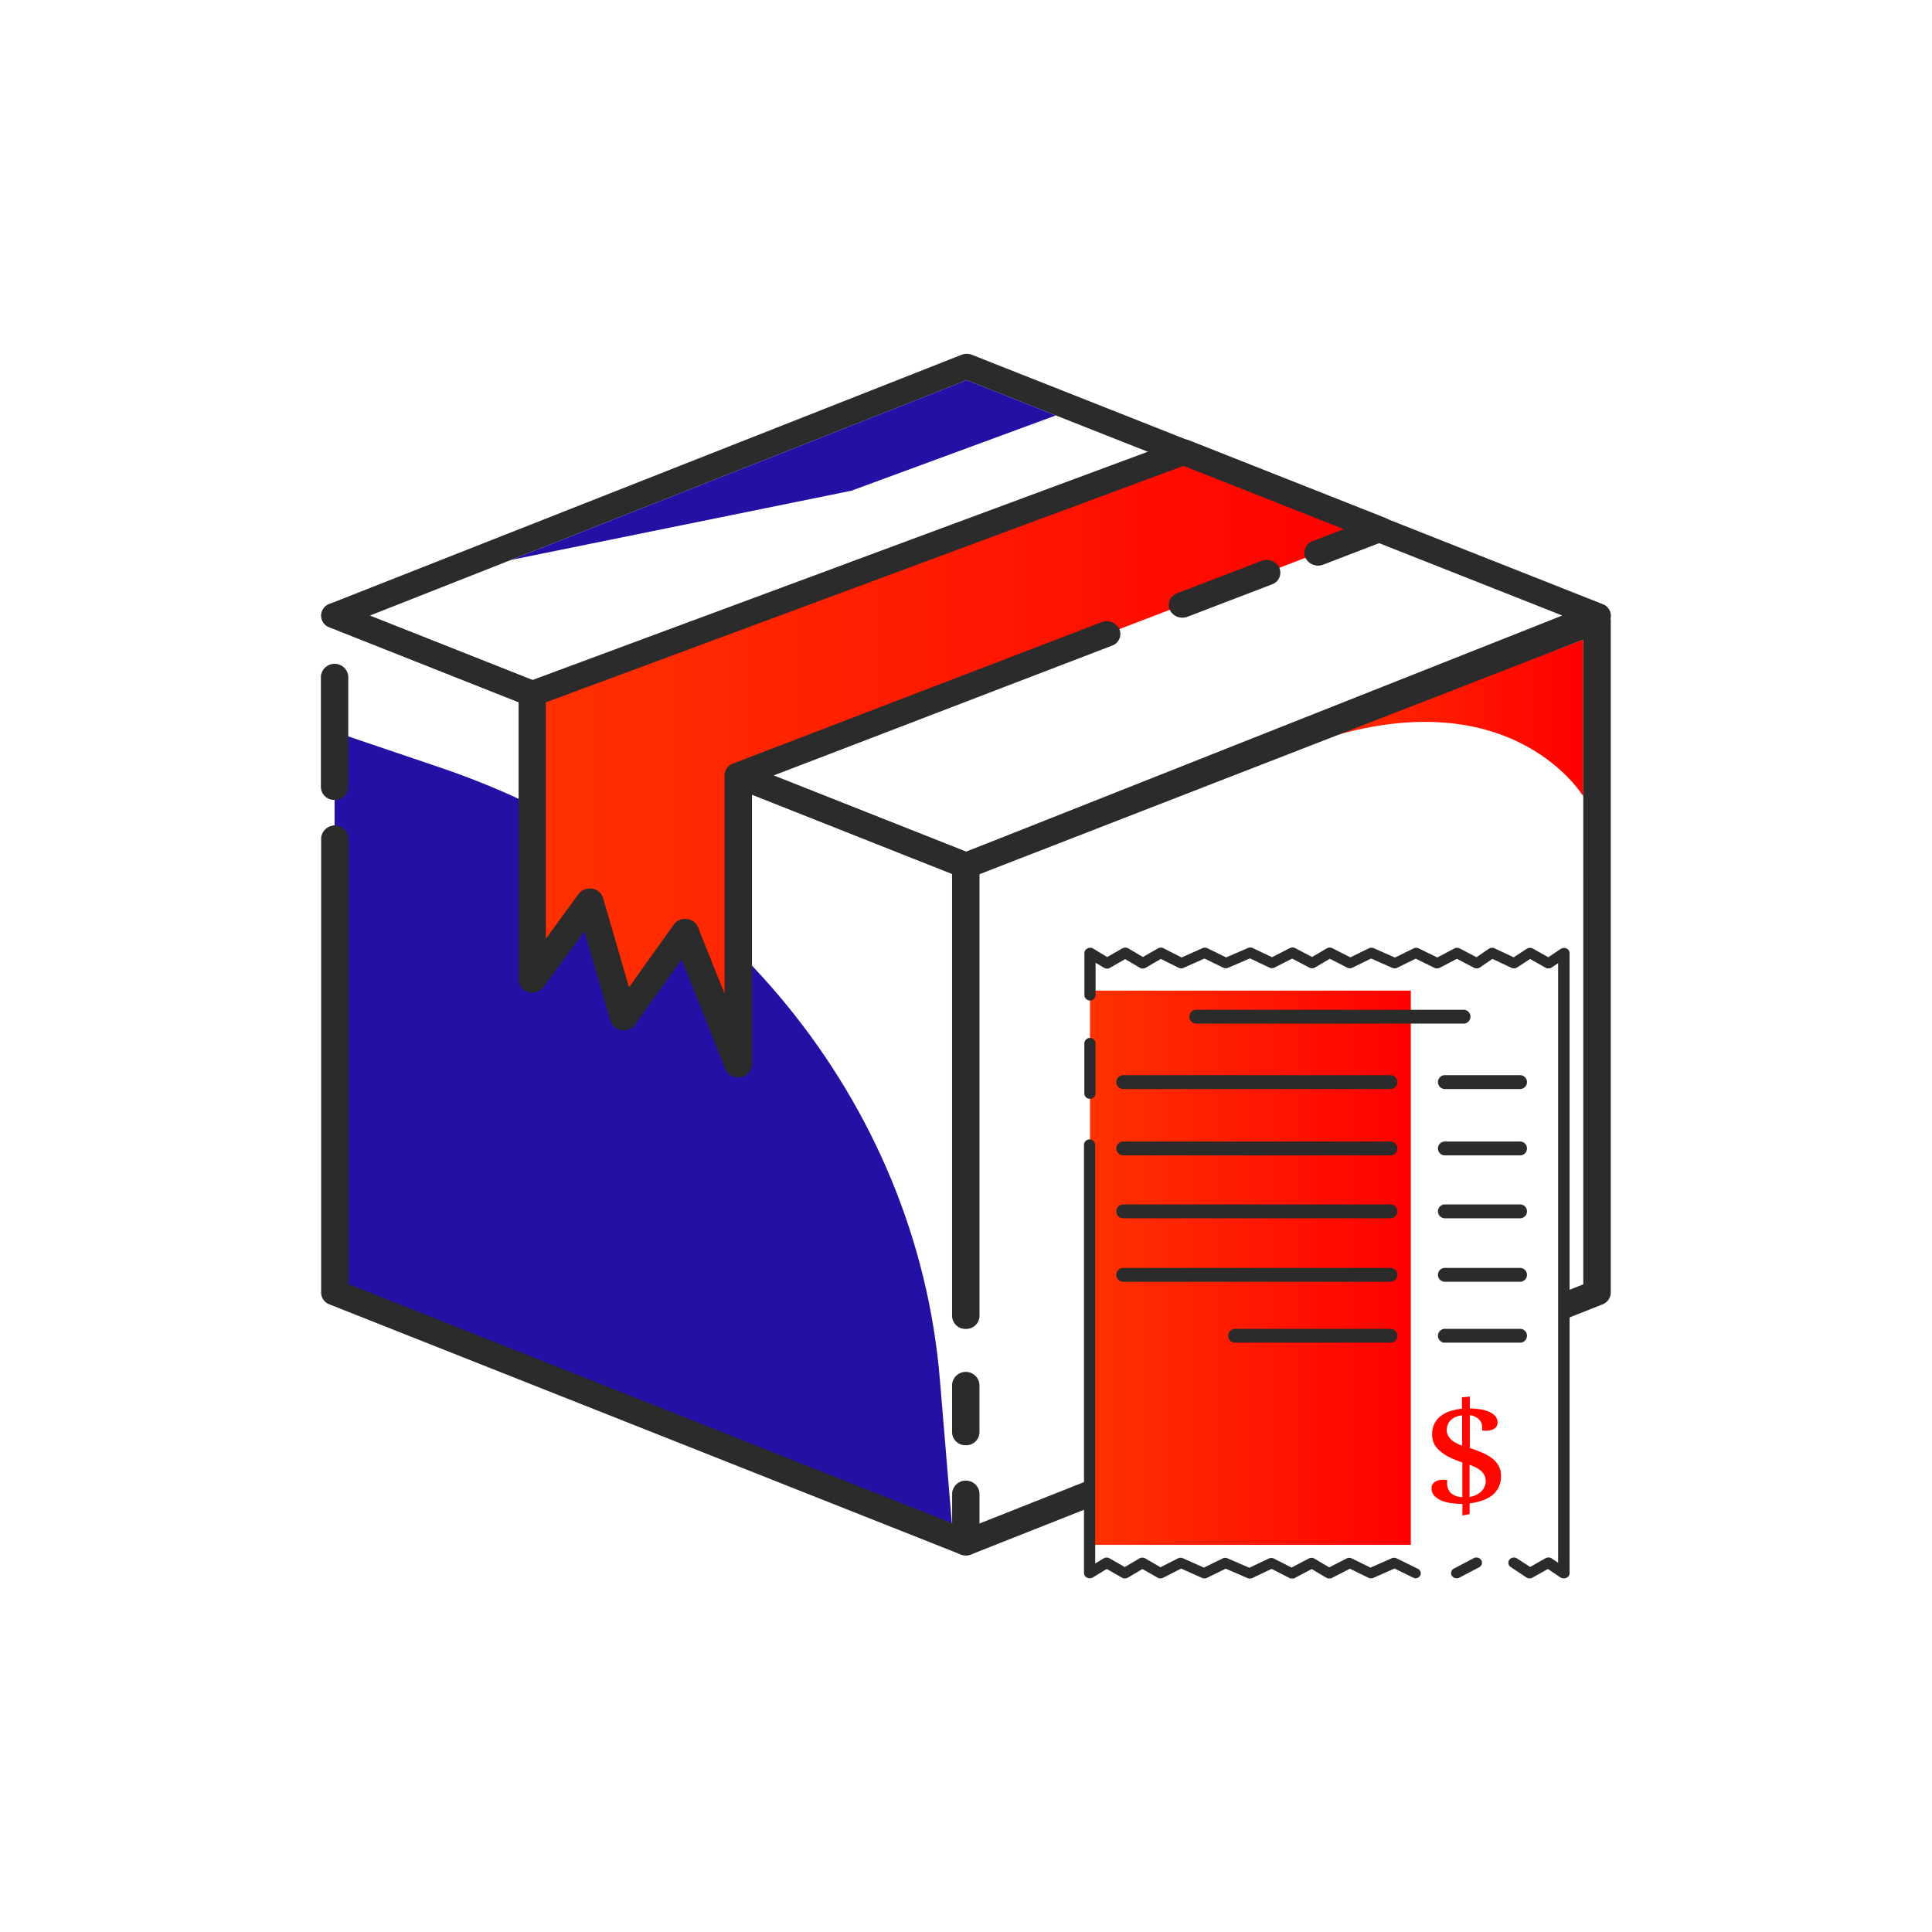<svg xmlns="http://www.w3.org/2000/svg" xmlns:xlink="http://www.w3.org/1999/xlink" viewBox="0 0 381.11 381.11"><defs><style>.cls-1{fill:#fff;}.cls-2{fill:url(#linear-gradient);}.cls-3{fill:#2311a5;}.cls-4{fill:#2b2b2b;}.cls-5{fill:url(#linear-gradient-2);}.cls-6{fill:#ff7c41;}.cls-7{fill:url(#linear-gradient-3);}.cls-8{fill:#ff0600;}</style><linearGradient id="linear-gradient" x1="256.17" y1="141.63" x2="312.32" y2="141.63" gradientUnits="userSpaceOnUse"><stop offset="0" stop-color="#ff3200"/><stop offset="1" stop-color="red"/></linearGradient><linearGradient id="linear-gradient-2" x1="104.98" y1="149.61" x2="272.07" y2="149.61" xlink:href="#linear-gradient"/><linearGradient id="linear-gradient-3" x1="215.01" y1="250.07" x2="278.29" y2="250.07" xlink:href="#linear-gradient"/></defs><title>Asset 13</title><g id="Layer_2" data-name="Layer 2"><g id="Layer_1-2" data-name="Layer 1"><rect class="cls-1" width="381.11" height="381.11"/><path class="cls-2" d="M256.17,147.49l56.15-21.32v30.91S297.27,131.9,256.17,147.49Z"/><path class="cls-3" d="M66,144.35l20.67,7c55.56,18.77,94.17,66,98.73,120.75l2.37,28.43L66,252.9Z"/><path class="cls-4" d="M190.51,306.81a2.88,2.88,0,0,1-1.06-.2L65,257.31A2.51,2.51,0,0,1,63.35,255V165.31a2.71,2.71,0,0,1,5.4,0v88l119.07,47.17v-5.94a2.71,2.71,0,0,1,5.4,0v9.74A2.47,2.47,0,0,1,192,306.4,2.85,2.85,0,0,1,190.51,306.81Z"/><path class="cls-4" d="M190.56,306.82a2.71,2.71,0,0,1-2.48-1.53A2.44,2.44,0,0,1,189.5,302l122.82-48.65V126.17L191.64,173.06a2.78,2.78,0,0,1-3.53-1.35,2.45,2.45,0,0,1,1.45-3.28L314,120.1a2.87,2.87,0,0,1,2.54.23,2.46,2.46,0,0,1,1.2,2.09V255a2.51,2.51,0,0,1-1.64,2.31l-124.46,49.3A2.87,2.87,0,0,1,190.56,306.82Z"/><line class="cls-1" x1="66.05" y1="133.42" x2="66.05" y2="155.28"/><path class="cls-4" d="M66,157.79a2.61,2.61,0,0,1-2.7-2.51V133.42a2.71,2.71,0,0,1,5.4,0v21.87A2.61,2.61,0,0,1,66,157.79Z"/><path class="cls-4" d="M190.51,262.14a2.61,2.61,0,0,1-2.7-2.51V172.4L65,123.74a2.44,2.44,0,0,1-1.42-3.29,2.79,2.79,0,0,1,3.54-1.32l124.46,49.3a2.51,2.51,0,0,1,1.64,2.31v88.89A2.61,2.61,0,0,1,190.51,262.14Z"/><line class="cls-1" x1="190.51" y1="282.59" x2="190.51" y2="273.1"/><path class="cls-4" d="M190.51,285.09a2.61,2.61,0,0,1-2.7-2.51V273.1a2.71,2.71,0,0,1,5.4,0v9.48A2.61,2.61,0,0,1,190.51,285.09Z"/><path class="cls-4" d="M190.6,173.25a2.87,2.87,0,0,1-1.06-.2L65,123.74a2.44,2.44,0,0,1,0-4.61L189.64,70a2.88,2.88,0,0,1,2.11,0l124.37,49.16a2.44,2.44,0,0,1,0,4.61L191.66,173A2.9,2.9,0,0,1,190.6,173.25ZM72.94,121.44,190.6,168l117.58-46.58L190.69,75Z"/><polyline class="cls-5" points="259.99 109.08 272.07 104.44 233.49 89.19 104.98 136.85 104.98 193.31 116.35 177.76 123.03 200.73 135.16 183.75 145.63 210.02 145.63 152.94 218.31 125.06"/><path class="cls-4" d="M145.62,212.53a2.7,2.7,0,0,1-2.53-1.64l-8.63-21.64-9.19,12.87a2.78,2.78,0,0,1-2.68,1.09,2.64,2.64,0,0,1-2.17-1.82l-5.14-17.69-8.07,11a2.8,2.8,0,0,1-3,1,2.53,2.53,0,0,1-1.91-2.4V136.85a2.52,2.52,0,0,1,1.7-2.33L232.49,86.86a2.91,2.91,0,0,1,2.06,0l38.58,15.25a2.44,2.44,0,0,1,0,4.62L261,111.39A2.78,2.78,0,0,1,257.5,110a2.45,2.45,0,0,1,1.47-3.27l6.13-2.35L233.46,91.9,107.68,138.55v46.61l6.44-8.8a2.78,2.78,0,0,1,2.68-1.06,2.64,2.64,0,0,1,2.16,1.82l5.12,17.62,8.83-12.36a2.76,2.76,0,0,1,2.56-1.1,2.67,2.67,0,0,1,2.22,1.62L142.93,196V152.94a2.51,2.51,0,0,1,1.67-2.32l72.68-27.88a2.78,2.78,0,0,1,3.53,1.36,2.45,2.45,0,0,1-1.47,3.27l-71,27.24V210a2.57,2.57,0,0,1-2.22,2.47A2.9,2.9,0,0,1,145.62,212.53Z"/><line class="cls-6" x1="233.25" y1="119.33" x2="249.86" y2="112.96"/><path class="cls-4" d="M233.25,121.84a2.71,2.71,0,0,1-2.5-1.55,2.45,2.45,0,0,1,1.47-3.27l16.62-6.37a2.78,2.78,0,0,1,3.53,1.36,2.45,2.45,0,0,1-1.47,3.27l-16.62,6.37A2.86,2.86,0,0,1,233.25,121.84Z"/><polygon class="cls-3" points="208.28 81.95 167.91 96.81 100.81 110.45 190.69 75 208.28 81.95"/><rect class="cls-1" x="215.01" y="189.16" width="94.54" height="119.97"/><rect class="cls-7" x="215.01" y="195.41" width="63.29" height="109.33"/><path class="cls-4" d="M308.44,311.34a1.16,1.16,0,0,1-.65-.19l-2.45-1.65-3,1.69a1.17,1.17,0,0,1-1.21,0L298,309.11a1,1,0,0,1-.27-1.43,1.16,1.16,0,0,1,1.54-.25l2.57,1.67,3-1.7a1.18,1.18,0,0,1,1.22,0l1.3.87V190l-1.3.87a1.18,1.18,0,0,1-1.22,0l-3-1.7-2.57,1.67a1.17,1.17,0,0,1-1.13.07l-3.74-1.76-2.45,1.68a1.17,1.17,0,0,1-1.2.07l-3.36-1.76L284,190.91a1.18,1.18,0,0,1-1.06,0l-3.67-1.8-3.66,1.8a1.18,1.18,0,0,1-1,0l-4.14-1.83-3.7,1.81a1.18,1.18,0,0,1-1,0l-3.45-1.76-2.93,1.73a1.18,1.18,0,0,1-1.14,0l-3.36-1.77-3.49,1.78a1.18,1.18,0,0,1-1,0l-3.83-1.82-4.27,1.84a1.18,1.18,0,0,1-1,0l-3.7-1.81-4.1,1.83a1.18,1.18,0,0,1-1,0L229,189.16l-3,1.74a1.18,1.18,0,0,1-1.17,0l-2.87-1.7-3,1.71a1.17,1.17,0,0,1-1.18,0l-1.66-1v6.45a1.11,1.11,0,0,1-2.21,0V188a1,1,0,0,1,.58-.9,1.18,1.18,0,0,1,1.13,0l2.78,1.69,3-1.71a1.18,1.18,0,0,1,1.17,0l2.87,1.7,3-1.71a1.18,1.18,0,0,1,1.11,0l3.53,1.8,4.09-1.82a1.18,1.18,0,0,1,1,0l3.7,1.81,4.26-1.84a1.18,1.18,0,0,1,1,0l3.79,1.8,3.51-1.79a1.18,1.18,0,0,1,1.07,0l3.32,1.75,2.92-1.72a1.17,1.17,0,0,1,1.12,0l3.51,1.79,3.66-1.79a1.18,1.18,0,0,1,1,0l4.14,1.83,3.69-1.81a1.18,1.18,0,0,1,1,0l3.65,1.79,3.37-1.77a1.18,1.18,0,0,1,1.09,0l3.28,1.72,2.43-1.66a1.18,1.18,0,0,1,1.15-.09l3.76,1.77,2.62-1.7a1.17,1.17,0,0,1,1.21,0l3,1.69,2.45-1.65a1.18,1.18,0,0,1,1.15-.08,1,1,0,0,1,.6.91V310.32a1,1,0,0,1-.6.91A1.16,1.16,0,0,1,308.44,311.34Z"/><line class="cls-1" x1="287.37" y1="310.32" x2="291.27" y2="308.27"/><path class="cls-4" d="M287.38,311.34a1.12,1.12,0,0,1-1-.52,1,1,0,0,1,.42-1.4l3.9-2.05a1.15,1.15,0,0,1,1.5.39,1,1,0,0,1-.42,1.4l-3.9,2.05A1.17,1.17,0,0,1,287.38,311.34Z"/><path class="cls-4" d="M279.29,311.34a1.16,1.16,0,0,1-.51-.12l-3.69-1.81-4.14,1.83a1.18,1.18,0,0,1-1,0l-3.66-1.79-3.51,1.79a1.18,1.18,0,0,1-1.12,0l-2.92-1.72-3.32,1.75a1.18,1.18,0,0,1-1.07,0l-3.51-1.79-3.79,1.8a1.17,1.17,0,0,1-1,0l-4.26-1.84-3.7,1.81a1.18,1.18,0,0,1-1,0L233,309.42l-3.53,1.8a1.18,1.18,0,0,1-1.11,0l-3-1.71-2.87,1.7a1.17,1.17,0,0,1-1.17,0l-3-1.71-2.78,1.69a1.18,1.18,0,0,1-1.13,0,1,1,0,0,1-.58-.9V225.76a1.11,1.11,0,0,1,2.21,0v82.65l1.66-1a1.17,1.17,0,0,1,1.18,0l3,1.71,2.87-1.7a1.18,1.18,0,0,1,1.17,0l3,1.74,3.46-1.76a1.18,1.18,0,0,1,1,0l4.1,1.83,3.7-1.81a1.17,1.17,0,0,1,1,0l4.27,1.84,3.83-1.82a1.18,1.18,0,0,1,1,0l3.49,1.78,3.36-1.77a1.18,1.18,0,0,1,1.14,0l2.93,1.73,3.45-1.76a1.18,1.18,0,0,1,1,0l3.7,1.81,4.14-1.83a1.18,1.18,0,0,1,1,0l4.18,2.05a1,1,0,0,1,.46,1.39A1.12,1.12,0,0,1,279.29,311.34Z"/><line class="cls-1" x1="215.01" y1="205.68" x2="215.01" y2="215.72"/><path class="cls-4" d="M215,216.75a1.07,1.07,0,0,1-1.1-1v-10a1.11,1.11,0,0,1,2.21,0v10A1.07,1.07,0,0,1,215,216.75Z"/><path class="cls-8" d="M292.37,281.65a2.19,2.19,0,0,0-.68-1.72,3.29,3.29,0,0,0-1.75-.78l0,6.48q1.2.4,2.31.87a9.32,9.32,0,0,1,2,1.1,5,5,0,0,1,1.35,1.5,4,4,0,0,1,.5,2.06,4.69,4.69,0,0,1-1.83,3.87,6.61,6.61,0,0,1-2,1,11.41,11.41,0,0,1-2.37.53v2.11l-1.42.28,0-2.29h-.16a16.59,16.59,0,0,1-1.75-.11,8.52,8.52,0,0,1-1.95-.44,4.44,4.44,0,0,1-1.58-.95,2.13,2.13,0,0,1-.65-1.62,1.39,1.39,0,0,1,.19-.73,1.56,1.56,0,0,1,.5-.51,2.43,2.43,0,0,1,.72-.3,3.45,3.45,0,0,1,.84-.1,6.41,6.41,0,0,1,.83.05v.53a2.65,2.65,0,0,0,.76,2.07,3.59,3.59,0,0,0,2.24.78v-6.83q-1.15-.4-2.21-.88a8.54,8.54,0,0,1-1.89-1.14A5.29,5.29,0,0,1,283,285a4.21,4.21,0,0,1-.49-2.09,4.34,4.34,0,0,1,1.75-3.62,6.15,6.15,0,0,1,1.87-.95,10.65,10.65,0,0,1,2.25-.45v-2.24l1.56-.17,0,2.35q.71,0,1.66.12a7.81,7.81,0,0,1,1.8.4,4,4,0,0,1,1.43.85,1.9,1.9,0,0,1,.58,1.45,1.25,1.25,0,0,1-.2.72,1.64,1.64,0,0,1-.51.49,2.4,2.4,0,0,1-.71.28,3.56,3.56,0,0,1-.81.09,6.16,6.16,0,0,1-.81-.06Zm-7,.24a2.76,2.76,0,0,0,.25,1.21,3,3,0,0,0,.66.9,4.37,4.37,0,0,0,1,.67,12.5,12.5,0,0,0,1.14.52l0-6a4.76,4.76,0,0,0-1.18.28,3.11,3.11,0,0,0-.94.56,2.71,2.71,0,0,0-.63.82A2.34,2.34,0,0,0,285.42,281.89Zm7.69,10.24a2.4,2.4,0,0,0-.27-1.16,3,3,0,0,0-.71-.87,4.62,4.62,0,0,0-1-.65q-.58-.28-1.19-.5l0,6.35a5.08,5.08,0,0,0,1.26-.38,3.74,3.74,0,0,0,1-.67,3,3,0,0,0,.68-.94A2.81,2.81,0,0,0,293.1,292.13Z"/><path class="cls-4" d="M288.58,201.92H236.1a1.37,1.37,0,1,1,0-2.73h52.48a1.37,1.37,0,1,1,0,2.73Z"/><path class="cls-4" d="M274.17,214.82H221.69a1.37,1.37,0,1,1,0-2.73h52.48a1.37,1.37,0,1,1,0,2.73Z"/><path class="cls-4" d="M299.74,214.82H285.14a1.37,1.37,0,1,1,0-2.73h14.59a1.37,1.37,0,1,1,0,2.73Z"/><path class="cls-4" d="M274.17,227.91H221.69a1.37,1.37,0,1,1,0-2.73h52.48a1.37,1.37,0,1,1,0,2.73Z"/><path class="cls-4" d="M299.74,227.91H285.14a1.37,1.37,0,1,1,0-2.73h14.59a1.37,1.37,0,1,1,0,2.73Z"/><path class="cls-4" d="M274.17,240.32H221.69a1.37,1.37,0,1,1,0-2.73h52.48a1.37,1.37,0,1,1,0,2.73Z"/><path class="cls-4" d="M299.74,240.32H285.14a1.37,1.37,0,1,1,0-2.73h14.59a1.37,1.37,0,1,1,0,2.73Z"/><path class="cls-4" d="M274.17,252.84H221.69a1.37,1.37,0,1,1,0-2.73h52.48a1.37,1.37,0,1,1,0,2.73Z"/><path class="cls-4" d="M299.74,252.84H285.14a1.37,1.37,0,1,1,0-2.73h14.59a1.37,1.37,0,1,1,0,2.73Z"/><path class="cls-4" d="M274.17,264.86H243.76a1.37,1.37,0,1,1,0-2.73h30.41a1.37,1.37,0,1,1,0,2.73Z"/><path class="cls-4" d="M299.74,264.86H285.14a1.37,1.37,0,1,1,0-2.73h14.59a1.37,1.37,0,1,1,0,2.73Z"/></g></g></svg>